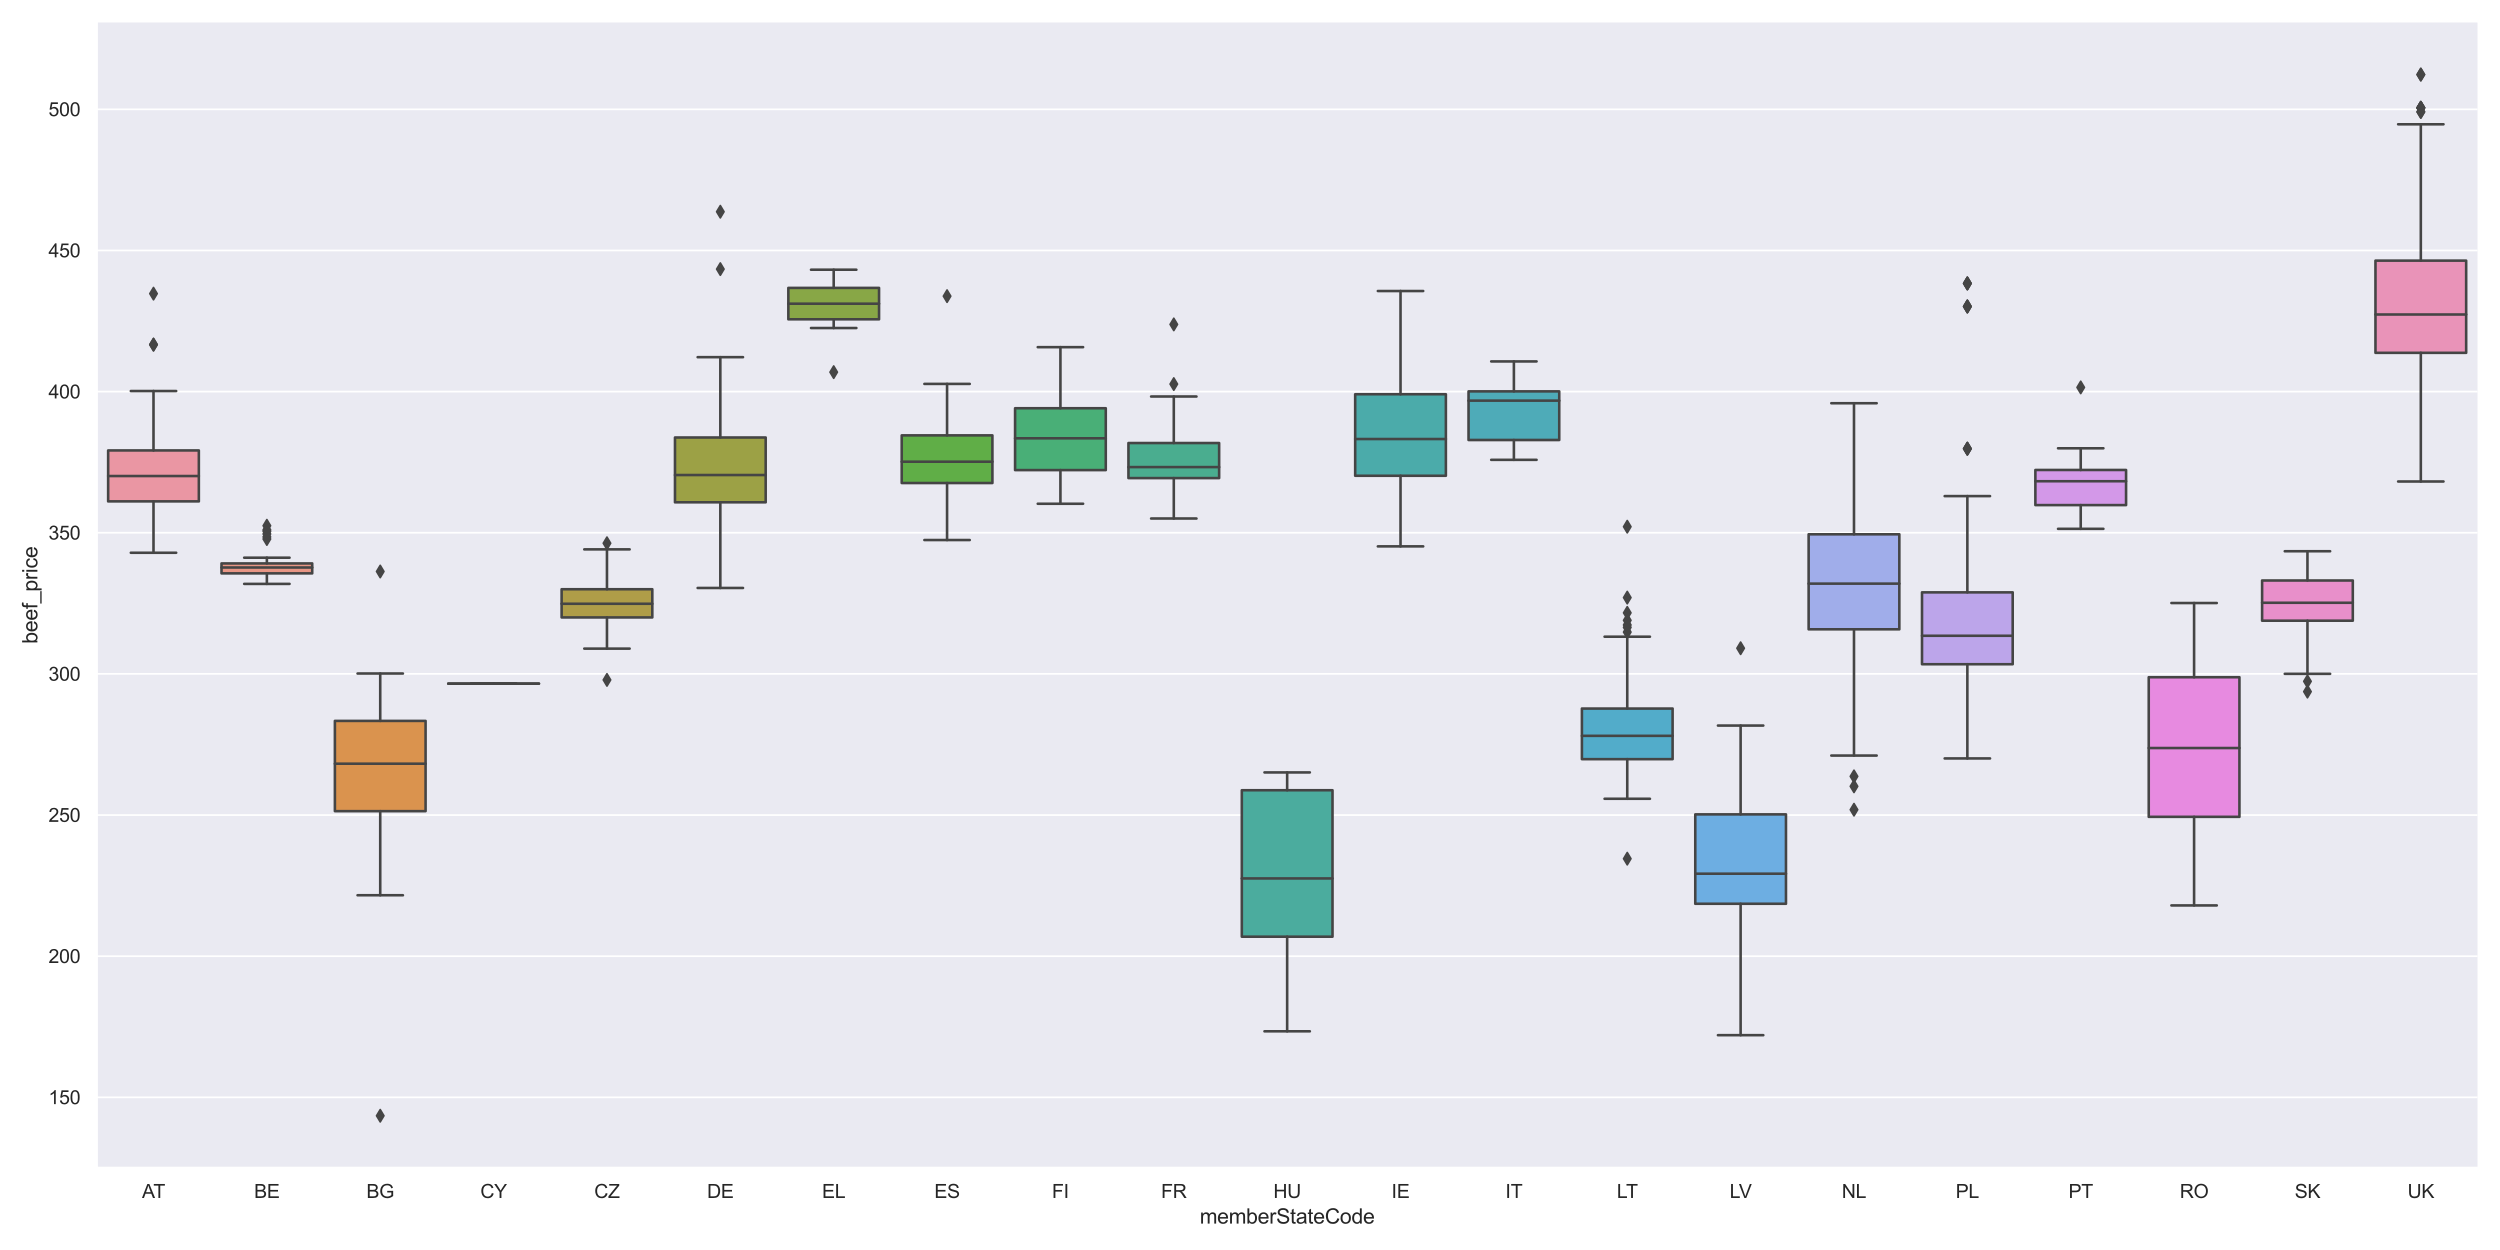 <?xml version="1.0" encoding="utf-8" standalone="no"?>
<!DOCTYPE svg PUBLIC "-//W3C//DTD SVG 1.1//EN"
  "http://www.w3.org/Graphics/SVG/1.1/DTD/svg11.dtd">
<svg xmlns:xlink="http://www.w3.org/1999/xlink" width="1440pt" height="720pt" viewBox="0 0 1440 720" xmlns="http://www.w3.org/2000/svg" version="1.1">
 <defs>
  <style type="text/css">*{stroke-linejoin: round; stroke-linecap: butt}</style>
 </defs>
 <g id="figure_1">
  <g id="patch_1">
   <path d="M 0 720 
L 1440 720 
L 1440 0 
L 0 0 
z
" style="fill: #ffffff"/>
  </g>
  <g id="axes_1">
   <g id="patch_2">
    <path d="M 55.766 672.66 
L 1427.04 672.66 
L 1427.04 12.96 
L 55.766 12.96 
z
" style="fill: #eaeaf2"/>
   </g>
   <g id="matplotlib.axis_1">
    <g id="xtick_1">
     <g id="text_1">
      <!-- AT -->
      <g style="fill: #262626" transform="translate(81.793 690.034) scale(0.11 -0.11)">
       <defs>
        <path id="ArialMT-41" d="M -9 0 
L 1750 4581 
L 2403 4581 
L 4278 0 
L 3588 0 
L 3053 1388 
L 1138 1388 
L 634 0 
L -9 0 
z
M 1313 1881 
L 2866 1881 
L 2388 3150 
Q 2169 3728 2063 4100 
Q 1975 3659 1816 3225 
L 1313 1881 
z
" transform="scale(0.016)"/>
        <path id="ArialMT-54" d="M 1659 0 
L 1659 4041 
L 150 4041 
L 150 4581 
L 3781 4581 
L 3781 4041 
L 2266 4041 
L 2266 0 
L 1659 0 
z
" transform="scale(0.016)"/>
       </defs>
       <use xlink:href="#ArialMT-41"/>
       <use xlink:href="#ArialMT-54" x="59.324"/>
      </g>
     </g>
    </g>
    <g id="xtick_2">
     <g id="text_2">
      <!-- BE -->
      <g style="fill: #262626" transform="translate(146.377 690.034) scale(0.11 -0.11)">
       <defs>
        <path id="ArialMT-42" d="M 469 0 
L 469 4581 
L 2188 4581 
Q 2713 4581 3030 4442 
Q 3347 4303 3526 4014 
Q 3706 3725 3706 3409 
Q 3706 3116 3547 2856 
Q 3388 2597 3066 2438 
Q 3481 2316 3704 2022 
Q 3928 1728 3928 1328 
Q 3928 1006 3792 729 
Q 3656 453 3456 303 
Q 3256 153 2954 76 
Q 2653 0 2216 0 
L 469 0 
z
M 1075 2656 
L 2066 2656 
Q 2469 2656 2644 2709 
Q 2875 2778 2992 2937 
Q 3109 3097 3109 3338 
Q 3109 3566 3000 3739 
Q 2891 3913 2687 3977 
Q 2484 4041 1991 4041 
L 1075 4041 
L 1075 2656 
z
M 1075 541 
L 2216 541 
Q 2509 541 2628 563 
Q 2838 600 2978 687 
Q 3119 775 3209 942 
Q 3300 1109 3300 1328 
Q 3300 1584 3169 1773 
Q 3038 1963 2805 2039 
Q 2572 2116 2134 2116 
L 1075 2116 
L 1075 541 
z
" transform="scale(0.016)"/>
        <path id="ArialMT-45" d="M 506 0 
L 506 4581 
L 3819 4581 
L 3819 4041 
L 1113 4041 
L 1113 2638 
L 3647 2638 
L 3647 2100 
L 1113 2100 
L 1113 541 
L 3925 541 
L 3925 0 
L 506 0 
z
" transform="scale(0.016)"/>
       </defs>
       <use xlink:href="#ArialMT-42"/>
       <use xlink:href="#ArialMT-45" x="66.699"/>
      </g>
     </g>
    </g>
    <g id="xtick_3">
     <g id="text_3">
      <!-- BG -->
      <g style="fill: #262626" transform="translate(211.066 690.034) scale(0.11 -0.11)">
       <defs>
        <path id="ArialMT-47" d="M 2638 1797 
L 2638 2334 
L 4578 2338 
L 4578 638 
Q 4131 281 3656 101 
Q 3181 -78 2681 -78 
Q 2006 -78 1454 211 
Q 903 500 622 1047 
Q 341 1594 341 2269 
Q 341 2938 620 3517 
Q 900 4097 1425 4378 
Q 1950 4659 2634 4659 
Q 3131 4659 3532 4498 
Q 3934 4338 4162 4050 
Q 4391 3763 4509 3300 
L 3963 3150 
Q 3859 3500 3706 3700 
Q 3553 3900 3268 4020 
Q 2984 4141 2638 4141 
Q 2222 4141 1919 4014 
Q 1616 3888 1430 3681 
Q 1244 3475 1141 3228 
Q 966 2803 966 2306 
Q 966 1694 1177 1281 
Q 1388 869 1791 669 
Q 2194 469 2647 469 
Q 3041 469 3416 620 
Q 3791 772 3984 944 
L 3984 1797 
L 2638 1797 
z
" transform="scale(0.016)"/>
       </defs>
       <use xlink:href="#ArialMT-42"/>
       <use xlink:href="#ArialMT-47" x="66.699"/>
      </g>
     </g>
    </g>
    <g id="xtick_4">
     <g id="text_4">
      <!-- CY -->
      <g style="fill: #262626" transform="translate(276.671 690.034) scale(0.11 -0.11)">
       <defs>
        <path id="ArialMT-43" d="M 3763 1606 
L 4369 1453 
Q 4178 706 3683 314 
Q 3188 -78 2472 -78 
Q 1731 -78 1267 223 
Q 803 525 561 1097 
Q 319 1669 319 2325 
Q 319 3041 592 3573 
Q 866 4106 1370 4382 
Q 1875 4659 2481 4659 
Q 3169 4659 3637 4309 
Q 4106 3959 4291 3325 
L 3694 3184 
Q 3534 3684 3231 3912 
Q 2928 4141 2469 4141 
Q 1941 4141 1586 3887 
Q 1231 3634 1087 3207 
Q 944 2781 944 2328 
Q 944 1744 1114 1308 
Q 1284 872 1643 656 
Q 2003 441 2422 441 
Q 2931 441 3284 734 
Q 3638 1028 3763 1606 
z
" transform="scale(0.016)"/>
        <path id="ArialMT-59" d="M 1784 0 
L 1784 1941 
L 19 4581 
L 756 4581 
L 1659 3200 
Q 1909 2813 2125 2425 
Q 2331 2784 2625 3234 
L 3513 4581 
L 4219 4581 
L 2391 1941 
L 2391 0 
L 1784 0 
z
" transform="scale(0.016)"/>
       </defs>
       <use xlink:href="#ArialMT-43"/>
       <use xlink:href="#ArialMT-59" x="72.217"/>
      </g>
     </g>
    </g>
    <g id="xtick_5">
     <g id="text_5">
      <!-- CZ -->
      <g style="fill: #262626" transform="translate(342.279 690.034) scale(0.11 -0.11)">
       <defs>
        <path id="ArialMT-5a" d="M 128 0 
L 128 563 
L 2475 3497 
Q 2725 3809 2950 4041 
L 394 4041 
L 394 4581 
L 3675 4581 
L 3675 4041 
L 1103 863 
L 825 541 
L 3750 541 
L 3750 0 
L 128 0 
z
" transform="scale(0.016)"/>
       </defs>
       <use xlink:href="#ArialMT-43"/>
       <use xlink:href="#ArialMT-5a" x="72.217"/>
      </g>
     </g>
    </g>
    <g id="xtick_6">
     <g id="text_6">
      <!-- DE -->
      <g style="fill: #262626" transform="translate(407.269 690.034) scale(0.11 -0.11)">
       <defs>
        <path id="ArialMT-44" d="M 494 0 
L 494 4581 
L 2072 4581 
Q 2606 4581 2888 4516 
Q 3281 4425 3559 4188 
Q 3922 3881 4101 3404 
Q 4281 2928 4281 2316 
Q 4281 1794 4159 1391 
Q 4038 988 3847 723 
Q 3656 459 3429 307 
Q 3203 156 2883 78 
Q 2563 0 2147 0 
L 494 0 
z
M 1100 541 
L 2078 541 
Q 2531 541 2789 625 
Q 3047 709 3200 863 
Q 3416 1078 3536 1442 
Q 3656 1806 3656 2325 
Q 3656 3044 3420 3430 
Q 3184 3816 2847 3947 
Q 2603 4041 2063 4041 
L 1100 4041 
L 1100 541 
z
" transform="scale(0.016)"/>
       </defs>
       <use xlink:href="#ArialMT-44"/>
       <use xlink:href="#ArialMT-45" x="72.217"/>
      </g>
     </g>
    </g>
    <g id="xtick_7">
     <g id="text_7">
      <!-- EL -->
      <g style="fill: #262626" transform="translate(473.481 690.034) scale(0.11 -0.11)">
       <defs>
        <path id="ArialMT-4c" d="M 469 0 
L 469 4581 
L 1075 4581 
L 1075 541 
L 3331 541 
L 3331 0 
L 469 0 
z
" transform="scale(0.016)"/>
       </defs>
       <use xlink:href="#ArialMT-45"/>
       <use xlink:href="#ArialMT-4c" x="66.699"/>
      </g>
     </g>
    </g>
    <g id="xtick_8">
     <g id="text_8">
      <!-- ES -->
      <g style="fill: #262626" transform="translate(538.17 690.034) scale(0.11 -0.11)">
       <defs>
        <path id="ArialMT-53" d="M 288 1472 
L 859 1522 
Q 900 1178 1048 958 
Q 1197 738 1509 602 
Q 1822 466 2213 466 
Q 2559 466 2825 569 
Q 3091 672 3220 851 
Q 3350 1031 3350 1244 
Q 3350 1459 3225 1620 
Q 3100 1781 2813 1891 
Q 2628 1963 1997 2114 
Q 1366 2266 1113 2400 
Q 784 2572 623 2826 
Q 463 3081 463 3397 
Q 463 3744 659 4045 
Q 856 4347 1234 4503 
Q 1613 4659 2075 4659 
Q 2584 4659 2973 4495 
Q 3363 4331 3572 4012 
Q 3781 3694 3797 3291 
L 3216 3247 
Q 3169 3681 2898 3903 
Q 2628 4125 2100 4125 
Q 1550 4125 1298 3923 
Q 1047 3722 1047 3438 
Q 1047 3191 1225 3031 
Q 1400 2872 2139 2705 
Q 2878 2538 3153 2413 
Q 3553 2228 3743 1945 
Q 3934 1663 3934 1294 
Q 3934 928 3725 604 
Q 3516 281 3123 101 
Q 2731 -78 2241 -78 
Q 1619 -78 1198 103 
Q 778 284 539 648 
Q 300 1013 288 1472 
z
" transform="scale(0.016)"/>
       </defs>
       <use xlink:href="#ArialMT-45"/>
       <use xlink:href="#ArialMT-53" x="66.699"/>
      </g>
     </g>
    </g>
    <g id="xtick_9">
     <g id="text_9">
      <!-- FI -->
      <g style="fill: #262626" transform="translate(605.918 690.034) scale(0.11 -0.11)">
       <defs>
        <path id="ArialMT-46" d="M 525 0 
L 525 4581 
L 3616 4581 
L 3616 4041 
L 1131 4041 
L 1131 2622 
L 3281 2622 
L 3281 2081 
L 1131 2081 
L 1131 0 
L 525 0 
z
" transform="scale(0.016)"/>
        <path id="ArialMT-49" d="M 597 0 
L 597 4581 
L 1203 4581 
L 1203 0 
L 597 0 
z
" transform="scale(0.016)"/>
       </defs>
       <use xlink:href="#ArialMT-46"/>
       <use xlink:href="#ArialMT-49" x="61.084"/>
      </g>
     </g>
    </g>
    <g id="xtick_10">
     <g id="text_10">
      <!-- FR -->
      <g style="fill: #262626" transform="translate(668.773 690.034) scale(0.11 -0.11)">
       <defs>
        <path id="ArialMT-52" d="M 503 0 
L 503 4581 
L 2534 4581 
Q 3147 4581 3465 4457 
Q 3784 4334 3975 4021 
Q 4166 3709 4166 3331 
Q 4166 2844 3850 2509 
Q 3534 2175 2875 2084 
Q 3116 1969 3241 1856 
Q 3506 1613 3744 1247 
L 4541 0 
L 3778 0 
L 3172 953 
Q 2906 1366 2734 1584 
Q 2563 1803 2427 1890 
Q 2291 1978 2150 2013 
Q 2047 2034 1813 2034 
L 1109 2034 
L 1109 0 
L 503 0 
z
M 1109 2559 
L 2413 2559 
Q 2828 2559 3062 2645 
Q 3297 2731 3419 2920 
Q 3541 3109 3541 3331 
Q 3541 3656 3305 3865 
Q 3069 4075 2559 4075 
L 1109 4075 
L 1109 2559 
z
" transform="scale(0.016)"/>
       </defs>
       <use xlink:href="#ArialMT-46"/>
       <use xlink:href="#ArialMT-52" x="61.084"/>
      </g>
     </g>
    </g>
    <g id="xtick_11">
     <g id="text_11">
      <!-- HU -->
      <g style="fill: #262626" transform="translate(733.459 690.034) scale(0.11 -0.11)">
       <defs>
        <path id="ArialMT-48" d="M 513 0 
L 513 4581 
L 1119 4581 
L 1119 2700 
L 3500 2700 
L 3500 4581 
L 4106 4581 
L 4106 0 
L 3500 0 
L 3500 2159 
L 1119 2159 
L 1119 0 
L 513 0 
z
" transform="scale(0.016)"/>
        <path id="ArialMT-55" d="M 3500 4581 
L 4106 4581 
L 4106 1934 
Q 4106 1244 3950 837 
Q 3794 431 3386 176 
Q 2978 -78 2316 -78 
Q 1672 -78 1262 144 
Q 853 366 678 786 
Q 503 1206 503 1934 
L 503 4581 
L 1109 4581 
L 1109 1938 
Q 1109 1341 1220 1058 
Q 1331 775 1601 622 
Q 1872 469 2263 469 
Q 2931 469 3215 772 
Q 3500 1075 3500 1938 
L 3500 4581 
z
" transform="scale(0.016)"/>
       </defs>
       <use xlink:href="#ArialMT-48"/>
       <use xlink:href="#ArialMT-55" x="72.217"/>
      </g>
     </g>
    </g>
    <g id="xtick_12">
     <g id="text_12">
      <!-- IE -->
      <g style="fill: #262626" transform="translate(801.505 690.034) scale(0.11 -0.11)">
       <use xlink:href="#ArialMT-49"/>
       <use xlink:href="#ArialMT-45" x="27.783"/>
      </g>
     </g>
    </g>
    <g id="xtick_13">
     <g id="text_13">
      <!-- IT -->
      <g style="fill: #262626" transform="translate(867.113 690.034) scale(0.11 -0.11)">
       <use xlink:href="#ArialMT-49"/>
       <use xlink:href="#ArialMT-54" x="27.783"/>
      </g>
     </g>
    </g>
    <g id="xtick_14">
     <g id="text_14">
      <!-- LT -->
      <g style="fill: #262626" transform="translate(931.287 690.034) scale(0.11 -0.11)">
       <use xlink:href="#ArialMT-4c"/>
       <use xlink:href="#ArialMT-54" x="48.24"/>
      </g>
     </g>
    </g>
    <g id="xtick_15">
     <g id="text_15">
      <!-- LV -->
      <g style="fill: #262626" transform="translate(996.277 690.034) scale(0.11 -0.11)">
       <defs>
        <path id="ArialMT-56" d="M 1803 0 
L 28 4581 
L 684 4581 
L 1875 1253 
Q 2019 853 2116 503 
Q 2222 878 2363 1253 
L 3600 4581 
L 4219 4581 
L 2425 0 
L 1803 0 
z
" transform="scale(0.016)"/>
       </defs>
       <use xlink:href="#ArialMT-4c"/>
       <use xlink:href="#ArialMT-56" x="48.24"/>
      </g>
     </g>
    </g>
    <g id="xtick_16">
     <g id="text_16">
      <!-- NL -->
      <g style="fill: #262626" transform="translate(1060.866 690.034) scale(0.11 -0.11)">
       <defs>
        <path id="ArialMT-4e" d="M 488 0 
L 488 4581 
L 1109 4581 
L 3516 984 
L 3516 4581 
L 4097 4581 
L 4097 0 
L 3475 0 
L 1069 3600 
L 1069 0 
L 488 0 
z
" transform="scale(0.016)"/>
       </defs>
       <use xlink:href="#ArialMT-4e"/>
       <use xlink:href="#ArialMT-4c" x="72.217"/>
      </g>
     </g>
    </g>
    <g id="xtick_17">
     <g id="text_17">
      <!-- PL -->
      <g style="fill: #262626" transform="translate(1126.468 690.034) scale(0.11 -0.11)">
       <defs>
        <path id="ArialMT-50" d="M 494 0 
L 494 4581 
L 2222 4581 
Q 2678 4581 2919 4538 
Q 3256 4481 3484 4323 
Q 3713 4166 3852 3881 
Q 3991 3597 3991 3256 
Q 3991 2672 3619 2267 
Q 3247 1863 2275 1863 
L 1100 1863 
L 1100 0 
L 494 0 
z
M 1100 2403 
L 2284 2403 
Q 2872 2403 3119 2622 
Q 3366 2841 3366 3238 
Q 3366 3525 3220 3729 
Q 3075 3934 2838 4000 
Q 2684 4041 2272 4041 
L 1100 4041 
L 1100 2403 
z
" transform="scale(0.016)"/>
       </defs>
       <use xlink:href="#ArialMT-50"/>
       <use xlink:href="#ArialMT-4c" x="66.699"/>
      </g>
     </g>
    </g>
    <g id="xtick_18">
     <g id="text_18">
      <!-- PT -->
      <g style="fill: #262626" transform="translate(1191.466 690.034) scale(0.11 -0.11)">
       <use xlink:href="#ArialMT-50"/>
       <use xlink:href="#ArialMT-54" x="66.699"/>
      </g>
     </g>
    </g>
    <g id="xtick_19">
     <g id="text_19">
      <!-- RO -->
      <g style="fill: #262626" transform="translate(1255.543 690.034) scale(0.11 -0.11)">
       <defs>
        <path id="ArialMT-4f" d="M 309 2231 
Q 309 3372 921 4017 
Q 1534 4663 2503 4663 
Q 3138 4663 3647 4359 
Q 4156 4056 4423 3514 
Q 4691 2972 4691 2284 
Q 4691 1588 4409 1038 
Q 4128 488 3612 205 
Q 3097 -78 2500 -78 
Q 1853 -78 1343 234 
Q 834 547 571 1087 
Q 309 1628 309 2231 
z
M 934 2222 
Q 934 1394 1379 917 
Q 1825 441 2497 441 
Q 3181 441 3623 922 
Q 4066 1403 4066 2288 
Q 4066 2847 3877 3264 
Q 3688 3681 3323 3911 
Q 2959 4141 2506 4141 
Q 1863 4141 1398 3698 
Q 934 3256 934 2222 
z
" transform="scale(0.016)"/>
       </defs>
       <use xlink:href="#ArialMT-52"/>
       <use xlink:href="#ArialMT-4f" x="72.217"/>
      </g>
     </g>
    </g>
    <g id="xtick_20">
     <g id="text_20">
      <!-- SK -->
      <g style="fill: #262626" transform="translate(1321.755 690.034) scale(0.11 -0.11)">
       <defs>
        <path id="ArialMT-4b" d="M 469 0 
L 469 4581 
L 1075 4581 
L 1075 2309 
L 3350 4581 
L 4172 4581 
L 2250 2725 
L 4256 0 
L 3456 0 
L 1825 2319 
L 1075 1588 
L 1075 0 
L 469 0 
z
" transform="scale(0.016)"/>
       </defs>
       <use xlink:href="#ArialMT-53"/>
       <use xlink:href="#ArialMT-4b" x="66.699"/>
      </g>
     </g>
    </g>
    <g id="xtick_21">
     <g id="text_21">
      <!-- UK -->
      <g style="fill: #262626" transform="translate(1386.75 690.034) scale(0.11 -0.11)">
       <use xlink:href="#ArialMT-55"/>
       <use xlink:href="#ArialMT-4b" x="72.217"/>
      </g>
     </g>
    </g>
    <g id="text_22">
     <!-- memberStateCode -->
     <g style="fill: #262626" transform="translate(691.048 704.809) scale(0.12 -0.12)">
      <defs>
       <path id="ArialMT-6d" d="M 422 0 
L 422 3319 
L 925 3319 
L 925 2853 
Q 1081 3097 1340 3245 
Q 1600 3394 1931 3394 
Q 2300 3394 2536 3241 
Q 2772 3088 2869 2813 
Q 3263 3394 3894 3394 
Q 4388 3394 4653 3120 
Q 4919 2847 4919 2278 
L 4919 0 
L 4359 0 
L 4359 2091 
Q 4359 2428 4304 2576 
Q 4250 2725 4106 2815 
Q 3963 2906 3769 2906 
Q 3419 2906 3187 2673 
Q 2956 2441 2956 1928 
L 2956 0 
L 2394 0 
L 2394 2156 
Q 2394 2531 2256 2718 
Q 2119 2906 1806 2906 
Q 1569 2906 1367 2781 
Q 1166 2656 1075 2415 
Q 984 2175 984 1722 
L 984 0 
L 422 0 
z
" transform="scale(0.016)"/>
       <path id="ArialMT-65" d="M 2694 1069 
L 3275 997 
Q 3138 488 2766 206 
Q 2394 -75 1816 -75 
Q 1088 -75 661 373 
Q 234 822 234 1631 
Q 234 2469 665 2931 
Q 1097 3394 1784 3394 
Q 2450 3394 2872 2941 
Q 3294 2488 3294 1666 
Q 3294 1616 3291 1516 
L 816 1516 
Q 847 969 1125 678 
Q 1403 388 1819 388 
Q 2128 388 2347 550 
Q 2566 713 2694 1069 
z
M 847 1978 
L 2700 1978 
Q 2663 2397 2488 2606 
Q 2219 2931 1791 2931 
Q 1403 2931 1139 2672 
Q 875 2413 847 1978 
z
" transform="scale(0.016)"/>
       <path id="ArialMT-62" d="M 941 0 
L 419 0 
L 419 4581 
L 981 4581 
L 981 2947 
Q 1338 3394 1891 3394 
Q 2197 3394 2470 3270 
Q 2744 3147 2920 2923 
Q 3097 2700 3197 2384 
Q 3297 2069 3297 1709 
Q 3297 856 2875 390 
Q 2453 -75 1863 -75 
Q 1275 -75 941 416 
L 941 0 
z
M 934 1684 
Q 934 1088 1097 822 
Q 1363 388 1816 388 
Q 2184 388 2453 708 
Q 2722 1028 2722 1663 
Q 2722 2313 2464 2622 
Q 2206 2931 1841 2931 
Q 1472 2931 1203 2611 
Q 934 2291 934 1684 
z
" transform="scale(0.016)"/>
       <path id="ArialMT-72" d="M 416 0 
L 416 3319 
L 922 3319 
L 922 2816 
Q 1116 3169 1280 3281 
Q 1444 3394 1641 3394 
Q 1925 3394 2219 3213 
L 2025 2691 
Q 1819 2813 1613 2813 
Q 1428 2813 1281 2702 
Q 1134 2591 1072 2394 
Q 978 2094 978 1738 
L 978 0 
L 416 0 
z
" transform="scale(0.016)"/>
       <path id="ArialMT-74" d="M 1650 503 
L 1731 6 
Q 1494 -44 1306 -44 
Q 1000 -44 831 53 
Q 663 150 594 308 
Q 525 466 525 972 
L 525 2881 
L 113 2881 
L 113 3319 
L 525 3319 
L 525 4141 
L 1084 4478 
L 1084 3319 
L 1650 3319 
L 1650 2881 
L 1084 2881 
L 1084 941 
Q 1084 700 1114 631 
Q 1144 563 1211 522 
Q 1278 481 1403 481 
Q 1497 481 1650 503 
z
" transform="scale(0.016)"/>
       <path id="ArialMT-61" d="M 2588 409 
Q 2275 144 1986 34 
Q 1697 -75 1366 -75 
Q 819 -75 525 192 
Q 231 459 231 875 
Q 231 1119 342 1320 
Q 453 1522 633 1644 
Q 813 1766 1038 1828 
Q 1203 1872 1538 1913 
Q 2219 1994 2541 2106 
Q 2544 2222 2544 2253 
Q 2544 2597 2384 2738 
Q 2169 2928 1744 2928 
Q 1347 2928 1158 2789 
Q 969 2650 878 2297 
L 328 2372 
Q 403 2725 575 2942 
Q 747 3159 1072 3276 
Q 1397 3394 1825 3394 
Q 2250 3394 2515 3294 
Q 2781 3194 2906 3042 
Q 3031 2891 3081 2659 
Q 3109 2516 3109 2141 
L 3109 1391 
Q 3109 606 3145 398 
Q 3181 191 3288 0 
L 2700 0 
Q 2613 175 2588 409 
z
M 2541 1666 
Q 2234 1541 1622 1453 
Q 1275 1403 1131 1340 
Q 988 1278 909 1158 
Q 831 1038 831 891 
Q 831 666 1001 516 
Q 1172 366 1500 366 
Q 1825 366 2078 508 
Q 2331 650 2450 897 
Q 2541 1088 2541 1459 
L 2541 1666 
z
" transform="scale(0.016)"/>
       <path id="ArialMT-6f" d="M 213 1659 
Q 213 2581 725 3025 
Q 1153 3394 1769 3394 
Q 2453 3394 2887 2945 
Q 3322 2497 3322 1706 
Q 3322 1066 3130 698 
Q 2938 331 2570 128 
Q 2203 -75 1769 -75 
Q 1072 -75 642 372 
Q 213 819 213 1659 
z
M 791 1659 
Q 791 1022 1069 705 
Q 1347 388 1769 388 
Q 2188 388 2466 706 
Q 2744 1025 2744 1678 
Q 2744 2294 2464 2611 
Q 2184 2928 1769 2928 
Q 1347 2928 1069 2612 
Q 791 2297 791 1659 
z
" transform="scale(0.016)"/>
       <path id="ArialMT-64" d="M 2575 0 
L 2575 419 
Q 2259 -75 1647 -75 
Q 1250 -75 917 144 
Q 584 363 401 755 
Q 219 1147 219 1656 
Q 219 2153 384 2558 
Q 550 2963 881 3178 
Q 1213 3394 1622 3394 
Q 1922 3394 2156 3267 
Q 2391 3141 2538 2938 
L 2538 4581 
L 3097 4581 
L 3097 0 
L 2575 0 
z
M 797 1656 
Q 797 1019 1065 703 
Q 1334 388 1700 388 
Q 2069 388 2326 689 
Q 2584 991 2584 1609 
Q 2584 2291 2321 2609 
Q 2059 2928 1675 2928 
Q 1300 2928 1048 2622 
Q 797 2316 797 1656 
z
" transform="scale(0.016)"/>
      </defs>
      <use xlink:href="#ArialMT-6d"/>
      <use xlink:href="#ArialMT-65" x="83.301"/>
      <use xlink:href="#ArialMT-6d" x="138.916"/>
      <use xlink:href="#ArialMT-62" x="222.217"/>
      <use xlink:href="#ArialMT-65" x="277.832"/>
      <use xlink:href="#ArialMT-72" x="333.447"/>
      <use xlink:href="#ArialMT-53" x="366.748"/>
      <use xlink:href="#ArialMT-74" x="433.447"/>
      <use xlink:href="#ArialMT-61" x="461.23"/>
      <use xlink:href="#ArialMT-74" x="516.846"/>
      <use xlink:href="#ArialMT-65" x="544.629"/>
      <use xlink:href="#ArialMT-43" x="600.244"/>
      <use xlink:href="#ArialMT-6f" x="672.461"/>
      <use xlink:href="#ArialMT-64" x="728.076"/>
      <use xlink:href="#ArialMT-65" x="783.691"/>
     </g>
    </g>
   </g>
   <g id="matplotlib.axis_2">
    <g id="ytick_1">
     <g id="line2d_1">
      <path d="M 55.766 632.056 
L 1427.04 632.056 
" clip-path="url(#pca8d94e00f)" style="fill: none; stroke: #ffffff; stroke-linecap: round"/>
     </g>
     <g id="text_23">
      <!-- 150 -->
      <g style="fill: #262626" transform="translate(27.915 635.993) scale(0.11 -0.11)">
       <defs>
        <path id="ArialMT-31" d="M 2384 0 
L 1822 0 
L 1822 3584 
Q 1619 3391 1289 3197 
Q 959 3003 697 2906 
L 697 3450 
Q 1169 3672 1522 3987 
Q 1875 4303 2022 4600 
L 2384 4600 
L 2384 0 
z
" transform="scale(0.016)"/>
        <path id="ArialMT-35" d="M 266 1200 
L 856 1250 
Q 922 819 1161 601 
Q 1400 384 1738 384 
Q 2144 384 2425 690 
Q 2706 997 2706 1503 
Q 2706 1984 2436 2262 
Q 2166 2541 1728 2541 
Q 1456 2541 1237 2417 
Q 1019 2294 894 2097 
L 366 2166 
L 809 4519 
L 3088 4519 
L 3088 3981 
L 1259 3981 
L 1013 2750 
Q 1425 3038 1878 3038 
Q 2478 3038 2890 2622 
Q 3303 2206 3303 1553 
Q 3303 931 2941 478 
Q 2500 -78 1738 -78 
Q 1113 -78 717 272 
Q 322 622 266 1200 
z
" transform="scale(0.016)"/>
        <path id="ArialMT-30" d="M 266 2259 
Q 266 3072 433 3567 
Q 600 4063 929 4331 
Q 1259 4600 1759 4600 
Q 2128 4600 2406 4451 
Q 2684 4303 2865 4023 
Q 3047 3744 3150 3342 
Q 3253 2941 3253 2259 
Q 3253 1453 3087 958 
Q 2922 463 2592 192 
Q 2263 -78 1759 -78 
Q 1097 -78 719 397 
Q 266 969 266 2259 
z
M 844 2259 
Q 844 1131 1108 757 
Q 1372 384 1759 384 
Q 2147 384 2411 759 
Q 2675 1134 2675 2259 
Q 2675 3391 2411 3762 
Q 2147 4134 1753 4134 
Q 1366 4134 1134 3806 
Q 844 3388 844 2259 
z
" transform="scale(0.016)"/>
       </defs>
       <use xlink:href="#ArialMT-31"/>
       <use xlink:href="#ArialMT-35" x="55.615"/>
       <use xlink:href="#ArialMT-30" x="111.23"/>
      </g>
     </g>
    </g>
    <g id="ytick_2">
     <g id="line2d_2">
      <path d="M 55.766 550.759 
L 1427.04 550.759 
" clip-path="url(#pca8d94e00f)" style="fill: none; stroke: #ffffff; stroke-linecap: round"/>
     </g>
     <g id="text_24">
      <!-- 200 -->
      <g style="fill: #262626" transform="translate(27.915 554.696) scale(0.11 -0.11)">
       <defs>
        <path id="ArialMT-32" d="M 3222 541 
L 3222 0 
L 194 0 
Q 188 203 259 391 
Q 375 700 629 1000 
Q 884 1300 1366 1694 
Q 2113 2306 2375 2664 
Q 2638 3022 2638 3341 
Q 2638 3675 2398 3904 
Q 2159 4134 1775 4134 
Q 1369 4134 1125 3890 
Q 881 3647 878 3216 
L 300 3275 
Q 359 3922 746 4261 
Q 1134 4600 1788 4600 
Q 2447 4600 2831 4234 
Q 3216 3869 3216 3328 
Q 3216 3053 3103 2787 
Q 2991 2522 2730 2228 
Q 2469 1934 1863 1422 
Q 1356 997 1212 845 
Q 1069 694 975 541 
L 3222 541 
z
" transform="scale(0.016)"/>
       </defs>
       <use xlink:href="#ArialMT-32"/>
       <use xlink:href="#ArialMT-30" x="55.615"/>
       <use xlink:href="#ArialMT-30" x="111.23"/>
      </g>
     </g>
    </g>
    <g id="ytick_3">
     <g id="line2d_3">
      <path d="M 55.766 469.462 
L 1427.04 469.462 
" clip-path="url(#pca8d94e00f)" style="fill: none; stroke: #ffffff; stroke-linecap: round"/>
     </g>
     <g id="text_25">
      <!-- 250 -->
      <g style="fill: #262626" transform="translate(27.915 473.399) scale(0.11 -0.11)">
       <use xlink:href="#ArialMT-32"/>
       <use xlink:href="#ArialMT-35" x="55.615"/>
       <use xlink:href="#ArialMT-30" x="111.23"/>
      </g>
     </g>
    </g>
    <g id="ytick_4">
     <g id="line2d_4">
      <path d="M 55.766 388.166 
L 1427.04 388.166 
" clip-path="url(#pca8d94e00f)" style="fill: none; stroke: #ffffff; stroke-linecap: round"/>
     </g>
     <g id="text_26">
      <!-- 300 -->
      <g style="fill: #262626" transform="translate(27.915 392.102) scale(0.11 -0.11)">
       <defs>
        <path id="ArialMT-33" d="M 269 1209 
L 831 1284 
Q 928 806 1161 595 
Q 1394 384 1728 384 
Q 2125 384 2398 659 
Q 2672 934 2672 1341 
Q 2672 1728 2419 1979 
Q 2166 2231 1775 2231 
Q 1616 2231 1378 2169 
L 1441 2663 
Q 1497 2656 1531 2656 
Q 1891 2656 2178 2843 
Q 2466 3031 2466 3422 
Q 2466 3731 2256 3934 
Q 2047 4138 1716 4138 
Q 1388 4138 1169 3931 
Q 950 3725 888 3313 
L 325 3413 
Q 428 3978 793 4289 
Q 1159 4600 1703 4600 
Q 2078 4600 2393 4439 
Q 2709 4278 2876 4000 
Q 3044 3722 3044 3409 
Q 3044 3113 2884 2869 
Q 2725 2625 2413 2481 
Q 2819 2388 3044 2092 
Q 3269 1797 3269 1353 
Q 3269 753 2831 336 
Q 2394 -81 1725 -81 
Q 1122 -81 723 278 
Q 325 638 269 1209 
z
" transform="scale(0.016)"/>
       </defs>
       <use xlink:href="#ArialMT-33"/>
       <use xlink:href="#ArialMT-30" x="55.615"/>
       <use xlink:href="#ArialMT-30" x="111.23"/>
      </g>
     </g>
    </g>
    <g id="ytick_5">
     <g id="line2d_5">
      <path d="M 55.766 306.869 
L 1427.04 306.869 
" clip-path="url(#pca8d94e00f)" style="fill: none; stroke: #ffffff; stroke-linecap: round"/>
     </g>
     <g id="text_27">
      <!-- 350 -->
      <g style="fill: #262626" transform="translate(27.915 310.805) scale(0.11 -0.11)">
       <use xlink:href="#ArialMT-33"/>
       <use xlink:href="#ArialMT-35" x="55.615"/>
       <use xlink:href="#ArialMT-30" x="111.23"/>
      </g>
     </g>
    </g>
    <g id="ytick_6">
     <g id="line2d_6">
      <path d="M 55.766 225.572 
L 1427.04 225.572 
" clip-path="url(#pca8d94e00f)" style="fill: none; stroke: #ffffff; stroke-linecap: round"/>
     </g>
     <g id="text_28">
      <!-- 400 -->
      <g style="fill: #262626" transform="translate(27.915 229.509) scale(0.11 -0.11)">
       <defs>
        <path id="ArialMT-34" d="M 2069 0 
L 2069 1097 
L 81 1097 
L 81 1613 
L 2172 4581 
L 2631 4581 
L 2631 1613 
L 3250 1613 
L 3250 1097 
L 2631 1097 
L 2631 0 
L 2069 0 
z
M 2069 1613 
L 2069 3678 
L 634 1613 
L 2069 1613 
z
" transform="scale(0.016)"/>
       </defs>
       <use xlink:href="#ArialMT-34"/>
       <use xlink:href="#ArialMT-30" x="55.615"/>
       <use xlink:href="#ArialMT-30" x="111.23"/>
      </g>
     </g>
    </g>
    <g id="ytick_7">
     <g id="line2d_7">
      <path d="M 55.766 144.275 
L 1427.04 144.275 
" clip-path="url(#pca8d94e00f)" style="fill: none; stroke: #ffffff; stroke-linecap: round"/>
     </g>
     <g id="text_29">
      <!-- 450 -->
      <g style="fill: #262626" transform="translate(27.915 148.212) scale(0.11 -0.11)">
       <use xlink:href="#ArialMT-34"/>
       <use xlink:href="#ArialMT-35" x="55.615"/>
       <use xlink:href="#ArialMT-30" x="111.23"/>
      </g>
     </g>
    </g>
    <g id="ytick_8">
     <g id="line2d_8">
      <path d="M 55.766 62.978 
L 1427.04 62.978 
" clip-path="url(#pca8d94e00f)" style="fill: none; stroke: #ffffff; stroke-linecap: round"/>
     </g>
     <g id="text_30">
      <!-- 500 -->
      <g style="fill: #262626" transform="translate(27.915 66.915) scale(0.11 -0.11)">
       <use xlink:href="#ArialMT-35"/>
       <use xlink:href="#ArialMT-30" x="55.615"/>
       <use xlink:href="#ArialMT-30" x="111.23"/>
      </g>
     </g>
    </g>
    <g id="text_31">
     <!-- beef_price -->
     <g style="fill: #262626" transform="translate(21.53 370.827) rotate(-90) scale(0.12 -0.12)">
      <defs>
       <path id="ArialMT-66" d="M 556 0 
L 556 2881 
L 59 2881 
L 59 3319 
L 556 3319 
L 556 3672 
Q 556 4006 616 4169 
Q 697 4388 901 4523 
Q 1106 4659 1475 4659 
Q 1713 4659 2000 4603 
L 1916 4113 
Q 1741 4144 1584 4144 
Q 1328 4144 1222 4034 
Q 1116 3925 1116 3625 
L 1116 3319 
L 1763 3319 
L 1763 2881 
L 1116 2881 
L 1116 0 
L 556 0 
z
" transform="scale(0.016)"/>
       <path id="ArialMT-5f" d="M -97 -1272 
L -97 -866 
L 3631 -866 
L 3631 -1272 
L -97 -1272 
z
" transform="scale(0.016)"/>
       <path id="ArialMT-70" d="M 422 -1272 
L 422 3319 
L 934 3319 
L 934 2888 
Q 1116 3141 1344 3267 
Q 1572 3394 1897 3394 
Q 2322 3394 2647 3175 
Q 2972 2956 3137 2557 
Q 3303 2159 3303 1684 
Q 3303 1175 3120 767 
Q 2938 359 2589 142 
Q 2241 -75 1856 -75 
Q 1575 -75 1351 44 
Q 1128 163 984 344 
L 984 -1272 
L 422 -1272 
z
M 931 1641 
Q 931 1000 1190 694 
Q 1450 388 1819 388 
Q 2194 388 2461 705 
Q 2728 1022 2728 1688 
Q 2728 2322 2467 2637 
Q 2206 2953 1844 2953 
Q 1484 2953 1207 2617 
Q 931 2281 931 1641 
z
" transform="scale(0.016)"/>
       <path id="ArialMT-69" d="M 425 3934 
L 425 4581 
L 988 4581 
L 988 3934 
L 425 3934 
z
M 425 0 
L 425 3319 
L 988 3319 
L 988 0 
L 425 0 
z
" transform="scale(0.016)"/>
       <path id="ArialMT-63" d="M 2588 1216 
L 3141 1144 
Q 3050 572 2676 248 
Q 2303 -75 1759 -75 
Q 1078 -75 664 370 
Q 250 816 250 1647 
Q 250 2184 428 2587 
Q 606 2991 970 3192 
Q 1334 3394 1763 3394 
Q 2303 3394 2647 3120 
Q 2991 2847 3088 2344 
L 2541 2259 
Q 2463 2594 2264 2762 
Q 2066 2931 1784 2931 
Q 1359 2931 1093 2626 
Q 828 2322 828 1663 
Q 828 994 1084 691 
Q 1341 388 1753 388 
Q 2084 388 2306 591 
Q 2528 794 2588 1216 
z
" transform="scale(0.016)"/>
      </defs>
      <use xlink:href="#ArialMT-62"/>
      <use xlink:href="#ArialMT-65" x="55.615"/>
      <use xlink:href="#ArialMT-65" x="111.23"/>
      <use xlink:href="#ArialMT-66" x="166.846"/>
      <use xlink:href="#ArialMT-5f" x="194.629"/>
      <use xlink:href="#ArialMT-70" x="250.244"/>
      <use xlink:href="#ArialMT-72" x="305.859"/>
      <use xlink:href="#ArialMT-69" x="339.16"/>
      <use xlink:href="#ArialMT-63" x="361.377"/>
      <use xlink:href="#ArialMT-65" x="411.377"/>
     </g>
    </g>
   </g>
   <g id="patch_3">
    <path d="M 62.296 288.804 
L 114.535 288.804 
L 114.535 259.456 
L 62.296 259.456 
L 62.296 288.804 
z
" clip-path="url(#pca8d94e00f)" style="fill: #ea96a3; stroke: #454545; stroke-width: 1.5; stroke-linejoin: miter"/>
   </g>
   <g id="patch_4">
    <path d="M 127.595 330.27 
L 179.834 330.27 
L 179.834 324.522 
L 127.595 324.522 
L 127.595 330.27 
z
" clip-path="url(#pca8d94e00f)" style="fill: #e89685; stroke: #454545; stroke-width: 1.5; stroke-linejoin: miter"/>
   </g>
   <g id="patch_5">
    <path d="M 192.894 467.219 
L 245.133 467.219 
L 245.133 415.237 
L 192.894 415.237 
L 192.894 467.219 
z
" clip-path="url(#pca8d94e00f)" style="fill: #da934e; stroke: #454545; stroke-width: 1.5; stroke-linejoin: miter"/>
   </g>
   <g id="patch_6">
    <path d="M 258.192 393.775 
L 310.431 393.775 
L 310.431 393.775 
L 258.192 393.775 
L 258.192 393.775 
z
" clip-path="url(#pca8d94e00f)" style="fill: #c29a4b; stroke: #454545; stroke-width: 1.5; stroke-linejoin: miter"/>
   </g>
   <g id="patch_7">
    <path d="M 323.491 355.635 
L 375.73 355.635 
L 375.73 339.404 
L 323.491 339.404 
L 323.491 355.635 
z
" clip-path="url(#pca8d94e00f)" style="fill: #af9d48; stroke: #454545; stroke-width: 1.5; stroke-linejoin: miter"/>
   </g>
   <g id="patch_8">
    <path d="M 388.79 289.337 
L 441.029 289.337 
L 441.029 252.001 
L 388.79 252.001 
L 388.79 289.337 
z
" clip-path="url(#pca8d94e00f)" style="fill: #9ca145; stroke: #454545; stroke-width: 1.5; stroke-linejoin: miter"/>
   </g>
   <g id="patch_9">
    <path d="M 454.089 183.923 
L 506.328 183.923 
L 506.328 165.835 
L 454.089 165.835 
L 454.089 183.923 
z
" clip-path="url(#pca8d94e00f)" style="fill: #88a746; stroke: #454545; stroke-width: 1.5; stroke-linejoin: miter"/>
   </g>
   <g id="patch_10">
    <path d="M 519.387 278.211 
L 571.626 278.211 
L 571.626 250.782 
L 519.387 250.782 
L 519.387 278.211 
z
" clip-path="url(#pca8d94e00f)" style="fill: #60ae47; stroke: #454545; stroke-width: 1.5; stroke-linejoin: miter"/>
   </g>
   <g id="patch_11">
    <path d="M 584.686 270.777 
L 636.925 270.777 
L 636.925 235.157 
L 584.686 235.157 
L 584.686 270.777 
z
" clip-path="url(#pca8d94e00f)" style="fill: #49af77; stroke: #454545; stroke-width: 1.5; stroke-linejoin: miter"/>
   </g>
   <g id="patch_12">
    <path d="M 649.985 275.378 
L 702.224 275.378 
L 702.224 255.188 
L 649.985 255.188 
L 649.985 275.378 
z
" clip-path="url(#pca8d94e00f)" style="fill: #4aad8f; stroke: #454545; stroke-width: 1.5; stroke-linejoin: miter"/>
   </g>
   <g id="patch_13">
    <path d="M 715.284 539.524 
L 767.523 539.524 
L 767.523 455.187 
L 715.284 455.187 
L 715.284 539.524 
z
" clip-path="url(#pca8d94e00f)" style="fill: #4bac9e; stroke: #454545; stroke-width: 1.5; stroke-linejoin: miter"/>
   </g>
   <g id="patch_14">
    <path d="M 780.582 274.029 
L 832.821 274.029 
L 832.821 227.096 
L 780.582 227.096 
L 780.582 274.029 
z
" clip-path="url(#pca8d94e00f)" style="fill: #4babaa; stroke: #454545; stroke-width: 1.5; stroke-linejoin: miter"/>
   </g>
   <g id="patch_15">
    <path d="M 845.881 253.44 
L 898.12 253.44 
L 898.12 225.442 
L 845.881 225.442 
L 845.881 253.44 
z
" clip-path="url(#pca8d94e00f)" style="fill: #4eabb8; stroke: #454545; stroke-width: 1.5; stroke-linejoin: miter"/>
   </g>
   <g id="patch_16">
    <path d="M 911.18 437.269 
L 963.419 437.269 
L 963.419 408.116 
L 911.18 408.116 
L 911.18 437.269 
z
" clip-path="url(#pca8d94e00f)" style="fill: #52acca; stroke: #454545; stroke-width: 1.5; stroke-linejoin: miter"/>
   </g>
   <g id="patch_17">
    <path d="M 976.479 520.582 
L 1028.718 520.582 
L 1028.718 469.088 
L 976.479 469.088 
L 976.479 520.582 
z
" clip-path="url(#pca8d94e00f)" style="fill: #6daee2; stroke: #454545; stroke-width: 1.5; stroke-linejoin: miter"/>
   </g>
   <g id="patch_18">
    <path d="M 1041.777 362.492 
L 1094.016 362.492 
L 1094.016 307.747 
L 1041.777 307.747 
L 1041.777 362.492 
z
" clip-path="url(#pca8d94e00f)" style="fill: #a0adea; stroke: #454545; stroke-width: 1.5; stroke-linejoin: miter"/>
   </g>
   <g id="patch_19">
    <path d="M 1107.076 382.589 
L 1159.315 382.589 
L 1159.315 341.192 
L 1107.076 341.192 
L 1107.076 382.589 
z
" clip-path="url(#pca8d94e00f)" style="fill: #bca5ea; stroke: #454545; stroke-width: 1.5; stroke-linejoin: miter"/>
   </g>
   <g id="patch_20">
    <path d="M 1172.375 290.934 
L 1224.614 290.934 
L 1224.614 270.716 
L 1172.375 270.716 
L 1172.375 290.934 
z
" clip-path="url(#pca8d94e00f)" style="fill: #d398e8; stroke: #454545; stroke-width: 1.5; stroke-linejoin: miter"/>
   </g>
   <g id="patch_21">
    <path d="M 1237.674 470.511 
L 1289.913 470.511 
L 1289.913 390.08 
L 1237.674 390.08 
L 1237.674 470.511 
z
" clip-path="url(#pca8d94e00f)" style="fill: #e78ae0; stroke: #454545; stroke-width: 1.5; stroke-linejoin: miter"/>
   </g>
   <g id="patch_22">
    <path d="M 1302.972 357.517 
L 1355.211 357.517 
L 1355.211 334.359 
L 1302.972 334.359 
L 1302.972 357.517 
z
" clip-path="url(#pca8d94e00f)" style="fill: #e88fca; stroke: #454545; stroke-width: 1.5; stroke-linejoin: miter"/>
   </g>
   <g id="patch_23">
    <path d="M 1368.271 203.231 
L 1420.51 203.231 
L 1420.51 150.128 
L 1368.271 150.128 
L 1368.271 203.231 
z
" clip-path="url(#pca8d94e00f)" style="fill: #e993b8; stroke: #454545; stroke-width: 1.5; stroke-linejoin: miter"/>
   </g>
   <g id="line2d_9">
    <path d="M 88.416 288.804 
L 88.416 318.38 
" clip-path="url(#pca8d94e00f)" style="fill: none; stroke: #454545; stroke-width: 1.5; stroke-linecap: round"/>
   </g>
   <g id="line2d_10">
    <path d="M 88.416 259.456 
L 88.416 225.23 
" clip-path="url(#pca8d94e00f)" style="fill: none; stroke: #454545; stroke-width: 1.5; stroke-linecap: round"/>
   </g>
   <g id="line2d_11">
    <path d="M 75.356 318.38 
L 101.475 318.38 
" clip-path="url(#pca8d94e00f)" style="fill: none; stroke: #454545; stroke-width: 1.5; stroke-linecap: round"/>
   </g>
   <g id="line2d_12">
    <path d="M 75.356 225.23 
L 101.475 225.23 
" clip-path="url(#pca8d94e00f)" style="fill: none; stroke: #454545; stroke-width: 1.5; stroke-linecap: round"/>
   </g>
   <g id="line2d_13">
    <defs>
     <path id="mfdda07ea6e" d="M 0 3.536 
L 2.121 0 
L 0 -3.536 
L -2.121 0 
z
" style="stroke: #454545; stroke-linejoin: miter"/>
    </defs>
    <g clip-path="url(#pca8d94e00f)">
     <use xlink:href="#mfdda07ea6e" x="88.416" y="198.5" style="fill: #454545; stroke: #454545; stroke-linejoin: miter"/>
     <use xlink:href="#mfdda07ea6e" x="88.416" y="198.5" style="fill: #454545; stroke: #454545; stroke-linejoin: miter"/>
     <use xlink:href="#mfdda07ea6e" x="88.416" y="169.135" style="fill: #454545; stroke: #454545; stroke-linejoin: miter"/>
    </g>
   </g>
   <g id="line2d_14">
    <path d="M 153.714 330.27 
L 153.714 336.314 
" clip-path="url(#pca8d94e00f)" style="fill: none; stroke: #454545; stroke-width: 1.5; stroke-linecap: round"/>
   </g>
   <g id="line2d_15">
    <path d="M 153.714 324.522 
L 153.714 321.226 
" clip-path="url(#pca8d94e00f)" style="fill: none; stroke: #454545; stroke-width: 1.5; stroke-linecap: round"/>
   </g>
   <g id="line2d_16">
    <path d="M 140.655 336.314 
L 166.774 336.314 
" clip-path="url(#pca8d94e00f)" style="fill: none; stroke: #454545; stroke-width: 1.5; stroke-linecap: round"/>
   </g>
   <g id="line2d_17">
    <path d="M 140.655 321.226 
L 166.774 321.226 
" clip-path="url(#pca8d94e00f)" style="fill: none; stroke: #454545; stroke-width: 1.5; stroke-linecap: round"/>
   </g>
   <g id="line2d_18">
    <g clip-path="url(#pca8d94e00f)">
     <use xlink:href="#mfdda07ea6e" x="153.714" y="310.478" style="fill: #454545; stroke: #454545; stroke-linejoin: miter"/>
     <use xlink:href="#mfdda07ea6e" x="153.714" y="305.194" style="fill: #454545; stroke: #454545; stroke-linejoin: miter"/>
     <use xlink:href="#mfdda07ea6e" x="153.714" y="302.82" style="fill: #454545; stroke: #454545; stroke-linejoin: miter"/>
     <use xlink:href="#mfdda07ea6e" x="153.714" y="307.552" style="fill: #454545; stroke: #454545; stroke-linejoin: miter"/>
     <use xlink:href="#mfdda07ea6e" x="153.714" y="306.023" style="fill: #454545; stroke: #454545; stroke-linejoin: miter"/>
     <use xlink:href="#mfdda07ea6e" x="153.714" y="309.259" style="fill: #454545; stroke: #454545; stroke-linejoin: miter"/>
    </g>
   </g>
   <g id="line2d_19">
    <path d="M 219.013 467.219 
L 219.013 515.672 
" clip-path="url(#pca8d94e00f)" style="fill: none; stroke: #454545; stroke-width: 1.5; stroke-linecap: round"/>
   </g>
   <g id="line2d_20">
    <path d="M 219.013 415.237 
L 219.013 387.954 
" clip-path="url(#pca8d94e00f)" style="fill: none; stroke: #454545; stroke-width: 1.5; stroke-linecap: round"/>
   </g>
   <g id="line2d_21">
    <path d="M 205.953 515.672 
L 232.073 515.672 
" clip-path="url(#pca8d94e00f)" style="fill: none; stroke: #454545; stroke-width: 1.5; stroke-linecap: round"/>
   </g>
   <g id="line2d_22">
    <path d="M 205.953 387.954 
L 232.073 387.954 
" clip-path="url(#pca8d94e00f)" style="fill: none; stroke: #454545; stroke-width: 1.5; stroke-linecap: round"/>
   </g>
   <g id="line2d_23">
    <g clip-path="url(#pca8d94e00f)">
     <use xlink:href="#mfdda07ea6e" x="219.013" y="642.674" style="fill: #454545; stroke: #454545; stroke-linejoin: miter"/>
     <use xlink:href="#mfdda07ea6e" x="219.013" y="329.177" style="fill: #454545; stroke: #454545; stroke-linejoin: miter"/>
    </g>
   </g>
   <g id="line2d_24">
    <path d="M 284.312 393.775 
L 284.312 393.775 
" clip-path="url(#pca8d94e00f)" style="fill: none; stroke: #454545; stroke-width: 1.5; stroke-linecap: round"/>
   </g>
   <g id="line2d_25">
    <path d="M 284.312 393.775 
L 284.312 393.775 
" clip-path="url(#pca8d94e00f)" style="fill: none; stroke: #454545; stroke-width: 1.5; stroke-linecap: round"/>
   </g>
   <g id="line2d_26">
    <path d="M 271.252 393.775 
L 297.372 393.775 
" clip-path="url(#pca8d94e00f)" style="fill: none; stroke: #454545; stroke-width: 1.5; stroke-linecap: round"/>
   </g>
   <g id="line2d_27">
    <path d="M 271.252 393.775 
L 297.372 393.775 
" clip-path="url(#pca8d94e00f)" style="fill: none; stroke: #454545; stroke-width: 1.5; stroke-linecap: round"/>
   </g>
   <g id="line2d_28"/>
   <g id="line2d_29">
    <path d="M 349.611 355.635 
L 349.611 373.597 
" clip-path="url(#pca8d94e00f)" style="fill: none; stroke: #454545; stroke-width: 1.5; stroke-linecap: round"/>
   </g>
   <g id="line2d_30">
    <path d="M 349.611 339.404 
L 349.611 316.445 
" clip-path="url(#pca8d94e00f)" style="fill: none; stroke: #454545; stroke-width: 1.5; stroke-linecap: round"/>
   </g>
   <g id="line2d_31">
    <path d="M 336.551 373.597 
L 362.67 373.597 
" clip-path="url(#pca8d94e00f)" style="fill: none; stroke: #454545; stroke-width: 1.5; stroke-linecap: round"/>
   </g>
   <g id="line2d_32">
    <path d="M 336.551 316.445 
L 362.67 316.445 
" clip-path="url(#pca8d94e00f)" style="fill: none; stroke: #454545; stroke-width: 1.5; stroke-linecap: round"/>
   </g>
   <g id="line2d_33">
    <g clip-path="url(#pca8d94e00f)">
     <use xlink:href="#mfdda07ea6e" x="349.611" y="391.629" style="fill: #454545; stroke: #454545; stroke-linejoin: miter"/>
     <use xlink:href="#mfdda07ea6e" x="349.611" y="312.901" style="fill: #454545; stroke: #454545; stroke-linejoin: miter"/>
    </g>
   </g>
   <g id="line2d_34">
    <path d="M 414.909 289.337 
L 414.909 338.672 
" clip-path="url(#pca8d94e00f)" style="fill: none; stroke: #454545; stroke-width: 1.5; stroke-linecap: round"/>
   </g>
   <g id="line2d_35">
    <path d="M 414.909 252.001 
L 414.909 205.735 
" clip-path="url(#pca8d94e00f)" style="fill: none; stroke: #454545; stroke-width: 1.5; stroke-linecap: round"/>
   </g>
   <g id="line2d_36">
    <path d="M 401.85 338.672 
L 427.969 338.672 
" clip-path="url(#pca8d94e00f)" style="fill: none; stroke: #454545; stroke-width: 1.5; stroke-linecap: round"/>
   </g>
   <g id="line2d_37">
    <path d="M 401.85 205.735 
L 427.969 205.735 
" clip-path="url(#pca8d94e00f)" style="fill: none; stroke: #454545; stroke-width: 1.5; stroke-linecap: round"/>
   </g>
   <g id="line2d_38">
    <g clip-path="url(#pca8d94e00f)">
     <use xlink:href="#mfdda07ea6e" x="414.909" y="155.006" style="fill: #454545; stroke: #454545; stroke-linejoin: miter"/>
     <use xlink:href="#mfdda07ea6e" x="414.909" y="121.951" style="fill: #454545; stroke: #454545; stroke-linejoin: miter"/>
    </g>
   </g>
   <g id="line2d_39">
    <path d="M 480.208 183.923 
L 480.208 188.939 
" clip-path="url(#pca8d94e00f)" style="fill: none; stroke: #454545; stroke-width: 1.5; stroke-linecap: round"/>
   </g>
   <g id="line2d_40">
    <path d="M 480.208 165.835 
L 480.208 155.364 
" clip-path="url(#pca8d94e00f)" style="fill: none; stroke: #454545; stroke-width: 1.5; stroke-linecap: round"/>
   </g>
   <g id="line2d_41">
    <path d="M 467.148 188.939 
L 493.268 188.939 
" clip-path="url(#pca8d94e00f)" style="fill: none; stroke: #454545; stroke-width: 1.5; stroke-linecap: round"/>
   </g>
   <g id="line2d_42">
    <path d="M 467.148 155.364 
L 493.268 155.364 
" clip-path="url(#pca8d94e00f)" style="fill: none; stroke: #454545; stroke-width: 1.5; stroke-linecap: round"/>
   </g>
   <g id="line2d_43">
    <g clip-path="url(#pca8d94e00f)">
     <use xlink:href="#mfdda07ea6e" x="480.208" y="214.353" style="fill: #454545; stroke: #454545; stroke-linejoin: miter"/>
    </g>
   </g>
   <g id="line2d_44">
    <path d="M 545.507 278.211 
L 545.507 311.064 
" clip-path="url(#pca8d94e00f)" style="fill: none; stroke: #454545; stroke-width: 1.5; stroke-linecap: round"/>
   </g>
   <g id="line2d_45">
    <path d="M 545.507 250.782 
L 545.507 221.133 
" clip-path="url(#pca8d94e00f)" style="fill: none; stroke: #454545; stroke-width: 1.5; stroke-linecap: round"/>
   </g>
   <g id="line2d_46">
    <path d="M 532.447 311.064 
L 558.567 311.064 
" clip-path="url(#pca8d94e00f)" style="fill: none; stroke: #454545; stroke-width: 1.5; stroke-linecap: round"/>
   </g>
   <g id="line2d_47">
    <path d="M 532.447 221.133 
L 558.567 221.133 
" clip-path="url(#pca8d94e00f)" style="fill: none; stroke: #454545; stroke-width: 1.5; stroke-linecap: round"/>
   </g>
   <g id="line2d_48">
    <g clip-path="url(#pca8d94e00f)">
     <use xlink:href="#mfdda07ea6e" x="545.507" y="170.583" style="fill: #454545; stroke: #454545; stroke-linejoin: miter"/>
    </g>
   </g>
   <g id="line2d_49">
    <path d="M 610.806 270.777 
L 610.806 290.154 
" clip-path="url(#pca8d94e00f)" style="fill: none; stroke: #454545; stroke-width: 1.5; stroke-linecap: round"/>
   </g>
   <g id="line2d_50">
    <path d="M 610.806 235.157 
L 610.806 199.963 
" clip-path="url(#pca8d94e00f)" style="fill: none; stroke: #454545; stroke-width: 1.5; stroke-linecap: round"/>
   </g>
   <g id="line2d_51">
    <path d="M 597.746 290.154 
L 623.865 290.154 
" clip-path="url(#pca8d94e00f)" style="fill: none; stroke: #454545; stroke-width: 1.5; stroke-linecap: round"/>
   </g>
   <g id="line2d_52">
    <path d="M 597.746 199.963 
L 623.865 199.963 
" clip-path="url(#pca8d94e00f)" style="fill: none; stroke: #454545; stroke-width: 1.5; stroke-linecap: round"/>
   </g>
   <g id="line2d_53"/>
   <g id="line2d_54">
    <path d="M 676.104 275.378 
L 676.104 298.674 
" clip-path="url(#pca8d94e00f)" style="fill: none; stroke: #454545; stroke-width: 1.5; stroke-linecap: round"/>
   </g>
   <g id="line2d_55">
    <path d="M 676.104 255.188 
L 676.104 228.401 
" clip-path="url(#pca8d94e00f)" style="fill: none; stroke: #454545; stroke-width: 1.5; stroke-linecap: round"/>
   </g>
   <g id="line2d_56">
    <path d="M 663.045 298.674 
L 689.164 298.674 
" clip-path="url(#pca8d94e00f)" style="fill: none; stroke: #454545; stroke-width: 1.5; stroke-linecap: round"/>
   </g>
   <g id="line2d_57">
    <path d="M 663.045 228.401 
L 689.164 228.401 
" clip-path="url(#pca8d94e00f)" style="fill: none; stroke: #454545; stroke-width: 1.5; stroke-linecap: round"/>
   </g>
   <g id="line2d_58">
    <g clip-path="url(#pca8d94e00f)">
     <use xlink:href="#mfdda07ea6e" x="676.104" y="221.23" style="fill: #454545; stroke: #454545; stroke-linejoin: miter"/>
     <use xlink:href="#mfdda07ea6e" x="676.104" y="186.858" style="fill: #454545; stroke: #454545; stroke-linejoin: miter"/>
    </g>
   </g>
   <g id="line2d_59">
    <path d="M 741.403 539.524 
L 741.403 594.042 
" clip-path="url(#pca8d94e00f)" style="fill: none; stroke: #454545; stroke-width: 1.5; stroke-linecap: round"/>
   </g>
   <g id="line2d_60">
    <path d="M 741.403 455.187 
L 741.403 444.911 
" clip-path="url(#pca8d94e00f)" style="fill: none; stroke: #454545; stroke-width: 1.5; stroke-linecap: round"/>
   </g>
   <g id="line2d_61">
    <path d="M 728.343 594.042 
L 754.463 594.042 
" clip-path="url(#pca8d94e00f)" style="fill: none; stroke: #454545; stroke-width: 1.5; stroke-linecap: round"/>
   </g>
   <g id="line2d_62">
    <path d="M 728.343 444.911 
L 754.463 444.911 
" clip-path="url(#pca8d94e00f)" style="fill: none; stroke: #454545; stroke-width: 1.5; stroke-linecap: round"/>
   </g>
   <g id="line2d_63"/>
   <g id="line2d_64">
    <path d="M 806.702 274.029 
L 806.702 314.722 
" clip-path="url(#pca8d94e00f)" style="fill: none; stroke: #454545; stroke-width: 1.5; stroke-linecap: round"/>
   </g>
   <g id="line2d_65">
    <path d="M 806.702 227.096 
L 806.702 167.623 
" clip-path="url(#pca8d94e00f)" style="fill: none; stroke: #454545; stroke-width: 1.5; stroke-linecap: round"/>
   </g>
   <g id="line2d_66">
    <path d="M 793.642 314.722 
L 819.762 314.722 
" clip-path="url(#pca8d94e00f)" style="fill: none; stroke: #454545; stroke-width: 1.5; stroke-linecap: round"/>
   </g>
   <g id="line2d_67">
    <path d="M 793.642 167.623 
L 819.762 167.623 
" clip-path="url(#pca8d94e00f)" style="fill: none; stroke: #454545; stroke-width: 1.5; stroke-linecap: round"/>
   </g>
   <g id="line2d_68"/>
   <g id="line2d_69">
    <path d="M 872.001 253.44 
L 872.001 264.871 
" clip-path="url(#pca8d94e00f)" style="fill: none; stroke: #454545; stroke-width: 1.5; stroke-linecap: round"/>
   </g>
   <g id="line2d_70">
    <path d="M 872.001 225.442 
L 872.001 208.174 
" clip-path="url(#pca8d94e00f)" style="fill: none; stroke: #454545; stroke-width: 1.5; stroke-linecap: round"/>
   </g>
   <g id="line2d_71">
    <path d="M 858.941 264.871 
L 885.06 264.871 
" clip-path="url(#pca8d94e00f)" style="fill: none; stroke: #454545; stroke-width: 1.5; stroke-linecap: round"/>
   </g>
   <g id="line2d_72">
    <path d="M 858.941 208.174 
L 885.06 208.174 
" clip-path="url(#pca8d94e00f)" style="fill: none; stroke: #454545; stroke-width: 1.5; stroke-linecap: round"/>
   </g>
   <g id="line2d_73"/>
   <g id="line2d_74">
    <path d="M 937.299 437.269 
L 937.299 460.097 
" clip-path="url(#pca8d94e00f)" style="fill: none; stroke: #454545; stroke-width: 1.5; stroke-linecap: round"/>
   </g>
   <g id="line2d_75">
    <path d="M 937.299 408.116 
L 937.299 366.736 
" clip-path="url(#pca8d94e00f)" style="fill: none; stroke: #454545; stroke-width: 1.5; stroke-linecap: round"/>
   </g>
   <g id="line2d_76">
    <path d="M 924.24 460.097 
L 950.359 460.097 
" clip-path="url(#pca8d94e00f)" style="fill: none; stroke: #454545; stroke-width: 1.5; stroke-linecap: round"/>
   </g>
   <g id="line2d_77">
    <path d="M 924.24 366.736 
L 950.359 366.736 
" clip-path="url(#pca8d94e00f)" style="fill: none; stroke: #454545; stroke-width: 1.5; stroke-linecap: round"/>
   </g>
   <g id="line2d_78">
    <g clip-path="url(#pca8d94e00f)">
     <use xlink:href="#mfdda07ea6e" x="937.299" y="494.599" style="fill: #454545; stroke: #454545; stroke-linejoin: miter"/>
     <use xlink:href="#mfdda07ea6e" x="937.299" y="357.321" style="fill: #454545; stroke: #454545; stroke-linejoin: miter"/>
     <use xlink:href="#mfdda07ea6e" x="937.299" y="352.997" style="fill: #454545; stroke: #454545; stroke-linejoin: miter"/>
     <use xlink:href="#mfdda07ea6e" x="937.299" y="344.216" style="fill: #454545; stroke: #454545; stroke-linejoin: miter"/>
     <use xlink:href="#mfdda07ea6e" x="937.299" y="361.386" style="fill: #454545; stroke: #454545; stroke-linejoin: miter"/>
     <use xlink:href="#mfdda07ea6e" x="937.299" y="359.972" style="fill: #454545; stroke: #454545; stroke-linejoin: miter"/>
     <use xlink:href="#mfdda07ea6e" x="937.299" y="364.085" style="fill: #454545; stroke: #454545; stroke-linejoin: miter"/>
     <use xlink:href="#mfdda07ea6e" x="937.299" y="303.373" style="fill: #454545; stroke: #454545; stroke-linejoin: miter"/>
    </g>
   </g>
   <g id="line2d_79">
    <path d="M 1002.598 520.582 
L 1002.598 596.269 
" clip-path="url(#pca8d94e00f)" style="fill: none; stroke: #454545; stroke-width: 1.5; stroke-linecap: round"/>
   </g>
   <g id="line2d_80">
    <path d="M 1002.598 469.088 
L 1002.598 417.92 
" clip-path="url(#pca8d94e00f)" style="fill: none; stroke: #454545; stroke-width: 1.5; stroke-linecap: round"/>
   </g>
   <g id="line2d_81">
    <path d="M 989.538 596.269 
L 1015.658 596.269 
" clip-path="url(#pca8d94e00f)" style="fill: none; stroke: #454545; stroke-width: 1.5; stroke-linecap: round"/>
   </g>
   <g id="line2d_82">
    <path d="M 989.538 417.92 
L 1015.658 417.92 
" clip-path="url(#pca8d94e00f)" style="fill: none; stroke: #454545; stroke-width: 1.5; stroke-linecap: round"/>
   </g>
   <g id="line2d_83">
    <g clip-path="url(#pca8d94e00f)">
     <use xlink:href="#mfdda07ea6e" x="1002.598" y="373.386" style="fill: #454545; stroke: #454545; stroke-linejoin: miter"/>
    </g>
   </g>
   <g id="line2d_84">
    <path d="M 1067.897 362.492 
L 1067.897 435.204 
" clip-path="url(#pca8d94e00f)" style="fill: none; stroke: #454545; stroke-width: 1.5; stroke-linecap: round"/>
   </g>
   <g id="line2d_85">
    <path d="M 1067.897 307.747 
L 1067.897 232.254 
" clip-path="url(#pca8d94e00f)" style="fill: none; stroke: #454545; stroke-width: 1.5; stroke-linecap: round"/>
   </g>
   <g id="line2d_86">
    <path d="M 1054.837 435.204 
L 1080.957 435.204 
" clip-path="url(#pca8d94e00f)" style="fill: none; stroke: #454545; stroke-width: 1.5; stroke-linecap: round"/>
   </g>
   <g id="line2d_87">
    <path d="M 1054.837 232.254 
L 1080.957 232.254 
" clip-path="url(#pca8d94e00f)" style="fill: none; stroke: #454545; stroke-width: 1.5; stroke-linecap: round"/>
   </g>
   <g id="line2d_88">
    <g clip-path="url(#pca8d94e00f)">
     <use xlink:href="#mfdda07ea6e" x="1067.897" y="447.187" style="fill: #454545; stroke: #454545; stroke-linejoin: miter"/>
     <use xlink:href="#mfdda07ea6e" x="1067.897" y="466.389" style="fill: #454545; stroke: #454545; stroke-linejoin: miter"/>
     <use xlink:href="#mfdda07ea6e" x="1067.897" y="452.927" style="fill: #454545; stroke: #454545; stroke-linejoin: miter"/>
    </g>
   </g>
   <g id="line2d_89">
    <path d="M 1133.196 382.589 
L 1133.196 436.862 
" clip-path="url(#pca8d94e00f)" style="fill: none; stroke: #454545; stroke-width: 1.5; stroke-linecap: round"/>
   </g>
   <g id="line2d_90">
    <path d="M 1133.196 341.192 
L 1133.196 285.764 
" clip-path="url(#pca8d94e00f)" style="fill: none; stroke: #454545; stroke-width: 1.5; stroke-linecap: round"/>
   </g>
   <g id="line2d_91">
    <path d="M 1120.136 436.862 
L 1146.255 436.862 
" clip-path="url(#pca8d94e00f)" style="fill: none; stroke: #454545; stroke-width: 1.5; stroke-linecap: round"/>
   </g>
   <g id="line2d_92">
    <path d="M 1120.136 285.764 
L 1146.255 285.764 
" clip-path="url(#pca8d94e00f)" style="fill: none; stroke: #454545; stroke-width: 1.5; stroke-linecap: round"/>
   </g>
   <g id="line2d_93">
    <g clip-path="url(#pca8d94e00f)">
     <use xlink:href="#mfdda07ea6e" x="1133.196" y="258.448" style="fill: #454545; stroke: #454545; stroke-linejoin: miter"/>
     <use xlink:href="#mfdda07ea6e" x="1133.196" y="258.448" style="fill: #454545; stroke: #454545; stroke-linejoin: miter"/>
     <use xlink:href="#mfdda07ea6e" x="1133.196" y="258.448" style="fill: #454545; stroke: #454545; stroke-linejoin: miter"/>
     <use xlink:href="#mfdda07ea6e" x="1133.196" y="176.533" style="fill: #454545; stroke: #454545; stroke-linejoin: miter"/>
     <use xlink:href="#mfdda07ea6e" x="1133.196" y="176.533" style="fill: #454545; stroke: #454545; stroke-linejoin: miter"/>
     <use xlink:href="#mfdda07ea6e" x="1133.196" y="176.533" style="fill: #454545; stroke: #454545; stroke-linejoin: miter"/>
     <use xlink:href="#mfdda07ea6e" x="1133.196" y="163.25" style="fill: #454545; stroke: #454545; stroke-linejoin: miter"/>
     <use xlink:href="#mfdda07ea6e" x="1133.196" y="163.25" style="fill: #454545; stroke: #454545; stroke-linejoin: miter"/>
     <use xlink:href="#mfdda07ea6e" x="1133.196" y="163.25" style="fill: #454545; stroke: #454545; stroke-linejoin: miter"/>
    </g>
   </g>
   <g id="line2d_94">
    <path d="M 1198.494 290.934 
L 1198.494 304.609 
" clip-path="url(#pca8d94e00f)" style="fill: none; stroke: #454545; stroke-width: 1.5; stroke-linecap: round"/>
   </g>
   <g id="line2d_95">
    <path d="M 1198.494 270.716 
L 1198.494 258.204 
" clip-path="url(#pca8d94e00f)" style="fill: none; stroke: #454545; stroke-width: 1.5; stroke-linecap: round"/>
   </g>
   <g id="line2d_96">
    <path d="M 1185.435 304.609 
L 1211.554 304.609 
" clip-path="url(#pca8d94e00f)" style="fill: none; stroke: #454545; stroke-width: 1.5; stroke-linecap: round"/>
   </g>
   <g id="line2d_97">
    <path d="M 1185.435 258.204 
L 1211.554 258.204 
" clip-path="url(#pca8d94e00f)" style="fill: none; stroke: #454545; stroke-width: 1.5; stroke-linecap: round"/>
   </g>
   <g id="line2d_98">
    <g clip-path="url(#pca8d94e00f)">
     <use xlink:href="#mfdda07ea6e" x="1198.494" y="223.149" style="fill: #454545; stroke: #454545; stroke-linejoin: miter"/>
    </g>
   </g>
   <g id="line2d_99">
    <path d="M 1263.793 470.511 
L 1263.793 521.525 
" clip-path="url(#pca8d94e00f)" style="fill: none; stroke: #454545; stroke-width: 1.5; stroke-linecap: round"/>
   </g>
   <g id="line2d_100">
    <path d="M 1263.793 390.08 
L 1263.793 347.338 
" clip-path="url(#pca8d94e00f)" style="fill: none; stroke: #454545; stroke-width: 1.5; stroke-linecap: round"/>
   </g>
   <g id="line2d_101">
    <path d="M 1250.733 521.525 
L 1276.853 521.525 
" clip-path="url(#pca8d94e00f)" style="fill: none; stroke: #454545; stroke-width: 1.5; stroke-linecap: round"/>
   </g>
   <g id="line2d_102">
    <path d="M 1250.733 347.338 
L 1276.853 347.338 
" clip-path="url(#pca8d94e00f)" style="fill: none; stroke: #454545; stroke-width: 1.5; stroke-linecap: round"/>
   </g>
   <g id="line2d_103"/>
   <g id="line2d_104">
    <path d="M 1329.092 357.517 
L 1329.092 388.133 
" clip-path="url(#pca8d94e00f)" style="fill: none; stroke: #454545; stroke-width: 1.5; stroke-linecap: round"/>
   </g>
   <g id="line2d_105">
    <path d="M 1329.092 334.359 
L 1329.092 317.519 
" clip-path="url(#pca8d94e00f)" style="fill: none; stroke: #454545; stroke-width: 1.5; stroke-linecap: round"/>
   </g>
   <g id="line2d_106">
    <path d="M 1316.032 388.133 
L 1342.152 388.133 
" clip-path="url(#pca8d94e00f)" style="fill: none; stroke: #454545; stroke-width: 1.5; stroke-linecap: round"/>
   </g>
   <g id="line2d_107">
    <path d="M 1316.032 317.519 
L 1342.152 317.519 
" clip-path="url(#pca8d94e00f)" style="fill: none; stroke: #454545; stroke-width: 1.5; stroke-linecap: round"/>
   </g>
   <g id="line2d_108">
    <g clip-path="url(#pca8d94e00f)">
     <use xlink:href="#mfdda07ea6e" x="1329.092" y="398.376" style="fill: #454545; stroke: #454545; stroke-linejoin: miter"/>
     <use xlink:href="#mfdda07ea6e" x="1329.092" y="392.458" style="fill: #454545; stroke: #454545; stroke-linejoin: miter"/>
    </g>
   </g>
   <g id="line2d_109">
    <path d="M 1394.391 203.231 
L 1394.391 277.342 
" clip-path="url(#pca8d94e00f)" style="fill: none; stroke: #454545; stroke-width: 1.5; stroke-linecap: round"/>
   </g>
   <g id="line2d_110">
    <path d="M 1394.391 150.128 
L 1394.391 71.579 
" clip-path="url(#pca8d94e00f)" style="fill: none; stroke: #454545; stroke-width: 1.5; stroke-linecap: round"/>
   </g>
   <g id="line2d_111">
    <path d="M 1381.331 277.342 
L 1407.45 277.342 
" clip-path="url(#pca8d94e00f)" style="fill: none; stroke: #454545; stroke-width: 1.5; stroke-linecap: round"/>
   </g>
   <g id="line2d_112">
    <path d="M 1381.331 71.579 
L 1407.45 71.579 
" clip-path="url(#pca8d94e00f)" style="fill: none; stroke: #454545; stroke-width: 1.5; stroke-linecap: round"/>
   </g>
   <g id="line2d_113">
    <g clip-path="url(#pca8d94e00f)">
     <use xlink:href="#mfdda07ea6e" x="1394.391" y="62.1" style="fill: #454545; stroke: #454545; stroke-linejoin: miter"/>
     <use xlink:href="#mfdda07ea6e" x="1394.391" y="62.1" style="fill: #454545; stroke: #454545; stroke-linejoin: miter"/>
     <use xlink:href="#mfdda07ea6e" x="1394.391" y="62.1" style="fill: #454545; stroke: #454545; stroke-linejoin: miter"/>
     <use xlink:href="#mfdda07ea6e" x="1394.391" y="62.1" style="fill: #454545; stroke: #454545; stroke-linejoin: miter"/>
     <use xlink:href="#mfdda07ea6e" x="1394.391" y="42.946" style="fill: #454545; stroke: #454545; stroke-linejoin: miter"/>
     <use xlink:href="#mfdda07ea6e" x="1394.391" y="42.946" style="fill: #454545; stroke: #454545; stroke-linejoin: miter"/>
     <use xlink:href="#mfdda07ea6e" x="1394.391" y="64.441" style="fill: #454545; stroke: #454545; stroke-linejoin: miter"/>
     <use xlink:href="#mfdda07ea6e" x="1394.391" y="64.441" style="fill: #454545; stroke: #454545; stroke-linejoin: miter"/>
    </g>
   </g>
   <g id="line2d_114">
    <path d="M 62.296 274.187 
L 114.535 274.187 
" clip-path="url(#pca8d94e00f)" style="fill: none; stroke: #454545; stroke-width: 1.5; stroke-linecap: round"/>
   </g>
   <g id="line2d_115">
    <path d="M 127.595 326.868 
L 179.834 326.868 
" clip-path="url(#pca8d94e00f)" style="fill: none; stroke: #454545; stroke-width: 1.5; stroke-linecap: round"/>
   </g>
   <g id="line2d_116">
    <path d="M 192.894 439.903 
L 245.133 439.903 
" clip-path="url(#pca8d94e00f)" style="fill: none; stroke: #454545; stroke-width: 1.5; stroke-linecap: round"/>
   </g>
   <g id="line2d_117">
    <path d="M 258.192 393.775 
L 310.431 393.775 
" clip-path="url(#pca8d94e00f)" style="fill: none; stroke: #454545; stroke-width: 1.5; stroke-linecap: round"/>
   </g>
   <g id="line2d_118">
    <path d="M 323.491 347.761 
L 375.73 347.761 
" clip-path="url(#pca8d94e00f)" style="fill: none; stroke: #454545; stroke-width: 1.5; stroke-linecap: round"/>
   </g>
   <g id="line2d_119">
    <path d="M 388.79 273.618 
L 441.029 273.618 
" clip-path="url(#pca8d94e00f)" style="fill: none; stroke: #454545; stroke-width: 1.5; stroke-linecap: round"/>
   </g>
   <g id="line2d_120">
    <path d="M 454.089 174.932 
L 506.328 174.932 
" clip-path="url(#pca8d94e00f)" style="fill: none; stroke: #454545; stroke-width: 1.5; stroke-linecap: round"/>
   </g>
   <g id="line2d_121">
    <path d="M 519.387 265.928 
L 571.626 265.928 
" clip-path="url(#pca8d94e00f)" style="fill: none; stroke: #454545; stroke-width: 1.5; stroke-linecap: round"/>
   </g>
   <g id="line2d_122">
    <path d="M 584.686 252.457 
L 636.925 252.457 
" clip-path="url(#pca8d94e00f)" style="fill: none; stroke: #454545; stroke-width: 1.5; stroke-linecap: round"/>
   </g>
   <g id="line2d_123">
    <path d="M 649.985 269.057 
L 702.224 269.057 
" clip-path="url(#pca8d94e00f)" style="fill: none; stroke: #454545; stroke-width: 1.5; stroke-linecap: round"/>
   </g>
   <g id="line2d_124">
    <path d="M 715.284 505.981 
L 767.523 505.981 
" clip-path="url(#pca8d94e00f)" style="fill: none; stroke: #454545; stroke-width: 1.5; stroke-linecap: round"/>
   </g>
   <g id="line2d_125">
    <path d="M 780.582 252.871 
L 832.821 252.871 
" clip-path="url(#pca8d94e00f)" style="fill: none; stroke: #454545; stroke-width: 1.5; stroke-linecap: round"/>
   </g>
   <g id="line2d_126">
    <path d="M 845.881 230.775 
L 898.12 230.775 
" clip-path="url(#pca8d94e00f)" style="fill: none; stroke: #454545; stroke-width: 1.5; stroke-linecap: round"/>
   </g>
   <g id="line2d_127">
    <path d="M 911.18 423.855 
L 963.419 423.855 
" clip-path="url(#pca8d94e00f)" style="fill: none; stroke: #454545; stroke-width: 1.5; stroke-linecap: round"/>
   </g>
   <g id="line2d_128">
    <path d="M 976.479 503.266 
L 1028.718 503.266 
" clip-path="url(#pca8d94e00f)" style="fill: none; stroke: #454545; stroke-width: 1.5; stroke-linecap: round"/>
   </g>
   <g id="line2d_129">
    <path d="M 1041.777 336.168 
L 1094.016 336.168 
" clip-path="url(#pca8d94e00f)" style="fill: none; stroke: #454545; stroke-width: 1.5; stroke-linecap: round"/>
   </g>
   <g id="line2d_130">
    <path d="M 1107.076 366.215 
L 1159.315 366.215 
" clip-path="url(#pca8d94e00f)" style="fill: none; stroke: #454545; stroke-width: 1.5; stroke-linecap: round"/>
   </g>
   <g id="line2d_131">
    <path d="M 1172.375 277.179 
L 1224.614 277.179 
" clip-path="url(#pca8d94e00f)" style="fill: none; stroke: #454545; stroke-width: 1.5; stroke-linecap: round"/>
   </g>
   <g id="line2d_132">
    <path d="M 1237.674 430.855 
L 1289.913 430.855 
" clip-path="url(#pca8d94e00f)" style="fill: none; stroke: #454545; stroke-width: 1.5; stroke-linecap: round"/>
   </g>
   <g id="line2d_133">
    <path d="M 1302.972 347.184 
L 1355.211 347.184 
" clip-path="url(#pca8d94e00f)" style="fill: none; stroke: #454545; stroke-width: 1.5; stroke-linecap: round"/>
   </g>
   <g id="line2d_134">
    <path d="M 1368.271 181.135 
L 1420.51 181.135 
" clip-path="url(#pca8d94e00f)" style="fill: none; stroke: #454545; stroke-width: 1.5; stroke-linecap: round"/>
   </g>
   <g id="patch_24">
    <path d="M 55.766 672.66 
L 55.766 12.96 
" style="fill: none; stroke: #ffffff; stroke-width: 1.25; stroke-linejoin: miter; stroke-linecap: square"/>
   </g>
   <g id="patch_25">
    <path d="M 55.766 672.66 
L 1427.04 672.66 
" style="fill: none; stroke: #ffffff; stroke-width: 1.25; stroke-linejoin: miter; stroke-linecap: square"/>
   </g>
  </g>
 </g>
 <defs>
  <clipPath id="pca8d94e00f">
   <rect x="55.766" y="12.96" width="1371.274" height="659.7"/>
  </clipPath>
 </defs>
</svg>
